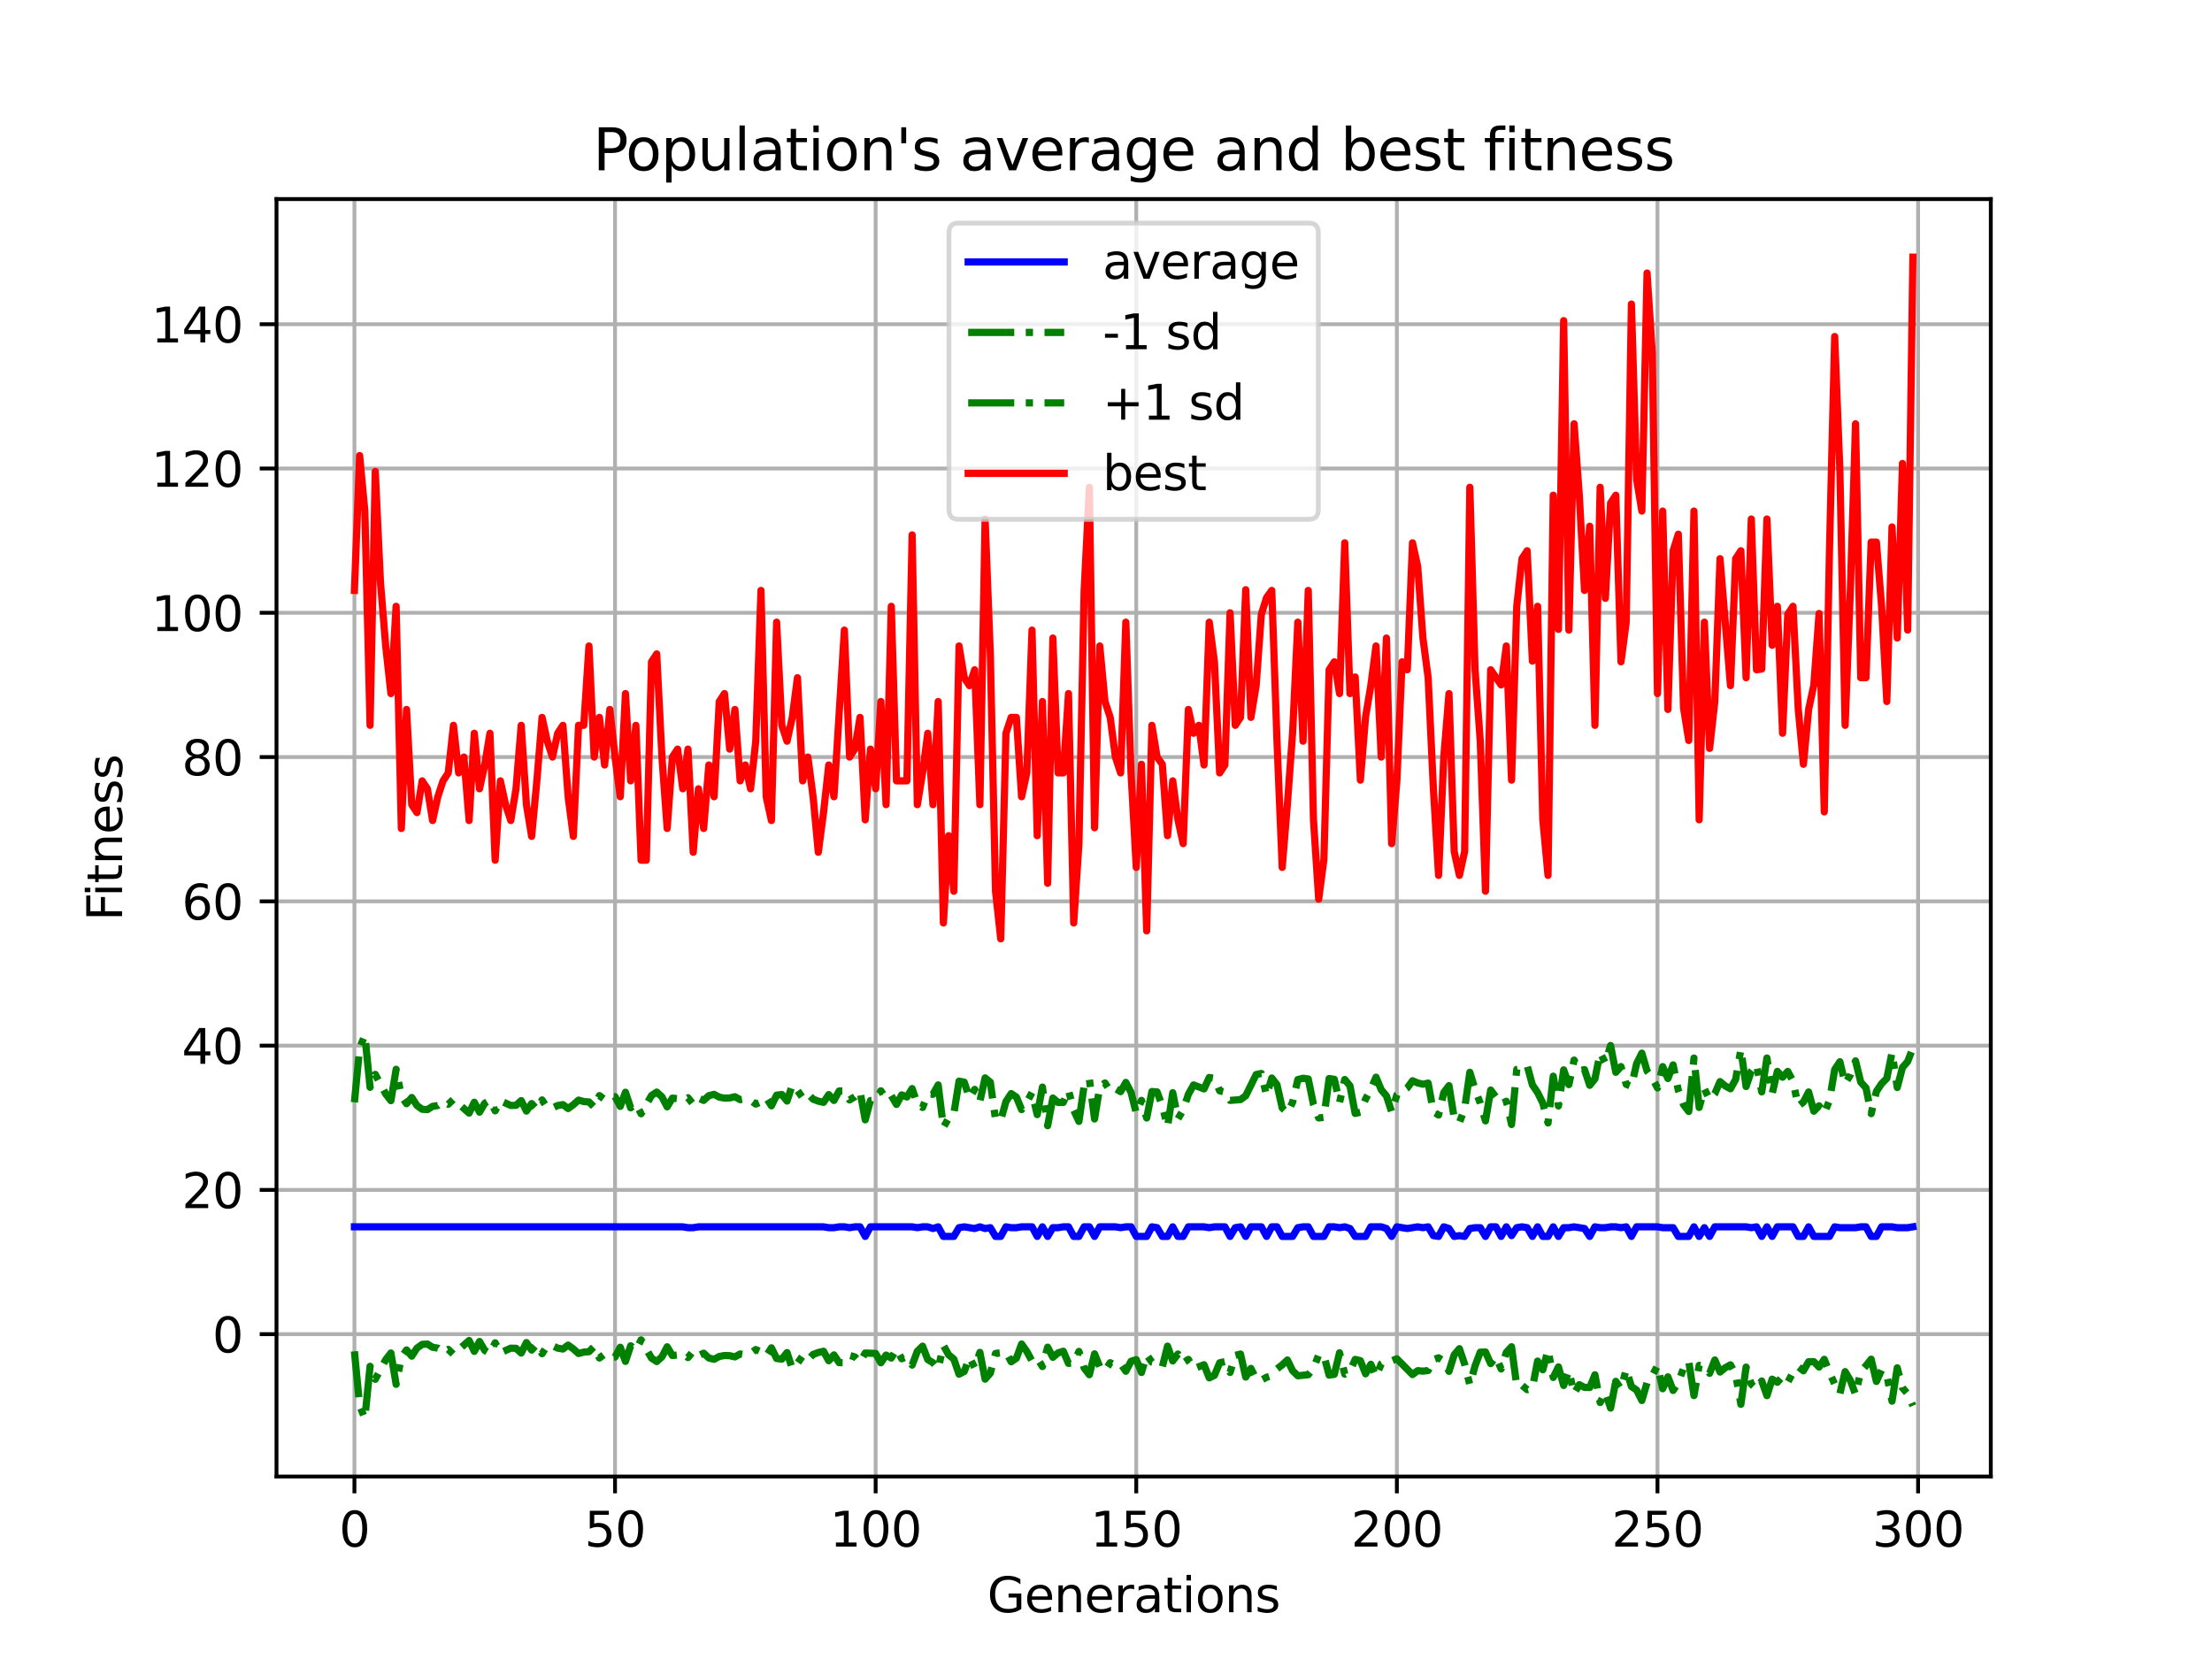 <?xml version="1.0" encoding="utf-8" standalone="no"?>
<!DOCTYPE svg PUBLIC "-//W3C//DTD SVG 1.1//EN"
  "http://www.w3.org/Graphics/SVG/1.1/DTD/svg11.dtd">
<svg xmlns:xlink="http://www.w3.org/1999/xlink" width="460.8pt" height="345.6pt" viewBox="0 0 460.8 345.6" xmlns="http://www.w3.org/2000/svg" version="1.1">
 <defs>
  <style type="text/css">*{stroke-linejoin: round; stroke-linecap: butt}</style>
 </defs>
 <g id="figure_1">
  <g id="patch_1">
   <path d="M 0 345.6 
L 460.8 345.6 
L 460.8 0 
L 0 0 
z
" style="fill: #ffffff"/>
  </g>
  <g id="axes_1">
   <g id="patch_2">
    <path d="M 57.6 307.584 
L 414.72 307.584 
L 414.72 41.472 
L 57.6 41.472 
z
" style="fill: #ffffff"/>
   </g>
   <g id="matplotlib.axis_1">
    <g id="xtick_1">
     <g id="line2d_1">
      <path d="M 73.833 307.584 
L 73.833 41.472 
" clip-path="url(#pd27cf416de)" style="fill: none; stroke: #b0b0b0; stroke-width: 0.8; stroke-linecap: square"/>
     </g>
     <g id="line2d_2">
      <defs>
       <path id="m44dbc7bfb0" d="M 0 0 
L 0 3.5 
" style="stroke: #000000; stroke-width: 0.8"/>
      </defs>
      <g>
       <use xlink:href="#m44dbc7bfb0" x="73.833" y="307.584" style="stroke: #000000; stroke-width: 0.8"/>
      </g>
     </g>
     <g id="text_1">
      <!-- 0 -->
      <g transform="translate(70.651 322.182)scale(0.1 -0.1)">
       <defs>
        <path id="DejaVuSans-30" d="M 2034 4250 
Q 1547 4250 1301 3770 
Q 1056 3291 1056 2328 
Q 1056 1369 1301 889 
Q 1547 409 2034 409 
Q 2525 409 2770 889 
Q 3016 1369 3016 2328 
Q 3016 3291 2770 3770 
Q 2525 4250 2034 4250 
z
M 2034 4750 
Q 2819 4750 3233 4129 
Q 3647 3509 3647 2328 
Q 3647 1150 3233 529 
Q 2819 -91 2034 -91 
Q 1250 -91 836 529 
Q 422 1150 422 2328 
Q 422 3509 836 4129 
Q 1250 4750 2034 4750 
z
" transform="scale(0.016)"/>
       </defs>
       <use xlink:href="#DejaVuSans-30"/>
      </g>
     </g>
    </g>
    <g id="xtick_2">
     <g id="line2d_3">
      <path d="M 128.123 307.584 
L 128.123 41.472 
" clip-path="url(#pd27cf416de)" style="fill: none; stroke: #b0b0b0; stroke-width: 0.8; stroke-linecap: square"/>
     </g>
     <g id="line2d_4">
      <g>
       <use xlink:href="#m44dbc7bfb0" x="128.123" y="307.584" style="stroke: #000000; stroke-width: 0.8"/>
      </g>
     </g>
     <g id="text_2">
      <!-- 50 -->
      <g transform="translate(121.76 322.182)scale(0.1 -0.1)">
       <defs>
        <path id="DejaVuSans-35" d="M 691 4666 
L 3169 4666 
L 3169 4134 
L 1269 4134 
L 1269 2991 
Q 1406 3038 1543 3061 
Q 1681 3084 1819 3084 
Q 2600 3084 3056 2656 
Q 3513 2228 3513 1497 
Q 3513 744 3044 326 
Q 2575 -91 1722 -91 
Q 1428 -91 1123 -41 
Q 819 9 494 109 
L 494 744 
Q 775 591 1075 516 
Q 1375 441 1709 441 
Q 2250 441 2565 725 
Q 2881 1009 2881 1497 
Q 2881 1984 2565 2268 
Q 2250 2553 1709 2553 
Q 1456 2553 1204 2497 
Q 953 2441 691 2322 
L 691 4666 
z
" transform="scale(0.016)"/>
       </defs>
       <use xlink:href="#DejaVuSans-35"/>
       <use xlink:href="#DejaVuSans-30" x="63.623"/>
      </g>
     </g>
    </g>
    <g id="xtick_3">
     <g id="line2d_5">
      <path d="M 182.413 307.584 
L 182.413 41.472 
" clip-path="url(#pd27cf416de)" style="fill: none; stroke: #b0b0b0; stroke-width: 0.8; stroke-linecap: square"/>
     </g>
     <g id="line2d_6">
      <g>
       <use xlink:href="#m44dbc7bfb0" x="182.413" y="307.584" style="stroke: #000000; stroke-width: 0.8"/>
      </g>
     </g>
     <g id="text_3">
      <!-- 100 -->
      <g transform="translate(172.869 322.182)scale(0.1 -0.1)">
       <defs>
        <path id="DejaVuSans-31" d="M 794 531 
L 1825 531 
L 1825 4091 
L 703 3866 
L 703 4441 
L 1819 4666 
L 2450 4666 
L 2450 531 
L 3481 531 
L 3481 0 
L 794 0 
L 794 531 
z
" transform="scale(0.016)"/>
       </defs>
       <use xlink:href="#DejaVuSans-31"/>
       <use xlink:href="#DejaVuSans-30" x="63.623"/>
       <use xlink:href="#DejaVuSans-30" x="127.246"/>
      </g>
     </g>
    </g>
    <g id="xtick_4">
     <g id="line2d_7">
      <path d="M 236.703 307.584 
L 236.703 41.472 
" clip-path="url(#pd27cf416de)" style="fill: none; stroke: #b0b0b0; stroke-width: 0.8; stroke-linecap: square"/>
     </g>
     <g id="line2d_8">
      <g>
       <use xlink:href="#m44dbc7bfb0" x="236.703" y="307.584" style="stroke: #000000; stroke-width: 0.8"/>
      </g>
     </g>
     <g id="text_4">
      <!-- 150 -->
      <g transform="translate(227.159 322.182)scale(0.1 -0.1)">
       <use xlink:href="#DejaVuSans-31"/>
       <use xlink:href="#DejaVuSans-35" x="63.623"/>
       <use xlink:href="#DejaVuSans-30" x="127.246"/>
      </g>
     </g>
    </g>
    <g id="xtick_5">
     <g id="line2d_9">
      <path d="M 290.993 307.584 
L 290.993 41.472 
" clip-path="url(#pd27cf416de)" style="fill: none; stroke: #b0b0b0; stroke-width: 0.8; stroke-linecap: square"/>
     </g>
     <g id="line2d_10">
      <g>
       <use xlink:href="#m44dbc7bfb0" x="290.993" y="307.584" style="stroke: #000000; stroke-width: 0.8"/>
      </g>
     </g>
     <g id="text_5">
      <!-- 200 -->
      <g transform="translate(281.449 322.182)scale(0.1 -0.1)">
       <defs>
        <path id="DejaVuSans-32" d="M 1228 531 
L 3431 531 
L 3431 0 
L 469 0 
L 469 531 
Q 828 903 1448 1529 
Q 2069 2156 2228 2338 
Q 2531 2678 2651 2914 
Q 2772 3150 2772 3378 
Q 2772 3750 2511 3984 
Q 2250 4219 1831 4219 
Q 1534 4219 1204 4116 
Q 875 4013 500 3803 
L 500 4441 
Q 881 4594 1212 4672 
Q 1544 4750 1819 4750 
Q 2544 4750 2975 4387 
Q 3406 4025 3406 3419 
Q 3406 3131 3298 2873 
Q 3191 2616 2906 2266 
Q 2828 2175 2409 1742 
Q 1991 1309 1228 531 
z
" transform="scale(0.016)"/>
       </defs>
       <use xlink:href="#DejaVuSans-32"/>
       <use xlink:href="#DejaVuSans-30" x="63.623"/>
       <use xlink:href="#DejaVuSans-30" x="127.246"/>
      </g>
     </g>
    </g>
    <g id="xtick_6">
     <g id="line2d_11">
      <path d="M 345.283 307.584 
L 345.283 41.472 
" clip-path="url(#pd27cf416de)" style="fill: none; stroke: #b0b0b0; stroke-width: 0.8; stroke-linecap: square"/>
     </g>
     <g id="line2d_12">
      <g>
       <use xlink:href="#m44dbc7bfb0" x="345.283" y="307.584" style="stroke: #000000; stroke-width: 0.8"/>
      </g>
     </g>
     <g id="text_6">
      <!-- 250 -->
      <g transform="translate(335.739 322.182)scale(0.1 -0.1)">
       <use xlink:href="#DejaVuSans-32"/>
       <use xlink:href="#DejaVuSans-35" x="63.623"/>
       <use xlink:href="#DejaVuSans-30" x="127.246"/>
      </g>
     </g>
    </g>
    <g id="xtick_7">
     <g id="line2d_13">
      <path d="M 399.573 307.584 
L 399.573 41.472 
" clip-path="url(#pd27cf416de)" style="fill: none; stroke: #b0b0b0; stroke-width: 0.8; stroke-linecap: square"/>
     </g>
     <g id="line2d_14">
      <g>
       <use xlink:href="#m44dbc7bfb0" x="399.573" y="307.584" style="stroke: #000000; stroke-width: 0.8"/>
      </g>
     </g>
     <g id="text_7">
      <!-- 300 -->
      <g transform="translate(390.029 322.182)scale(0.1 -0.1)">
       <defs>
        <path id="DejaVuSans-33" d="M 2597 2516 
Q 3050 2419 3304 2112 
Q 3559 1806 3559 1356 
Q 3559 666 3084 287 
Q 2609 -91 1734 -91 
Q 1441 -91 1130 -33 
Q 819 25 488 141 
L 488 750 
Q 750 597 1062 519 
Q 1375 441 1716 441 
Q 2309 441 2620 675 
Q 2931 909 2931 1356 
Q 2931 1769 2642 2001 
Q 2353 2234 1838 2234 
L 1294 2234 
L 1294 2753 
L 1863 2753 
Q 2328 2753 2575 2939 
Q 2822 3125 2822 3475 
Q 2822 3834 2567 4026 
Q 2313 4219 1838 4219 
Q 1578 4219 1281 4162 
Q 984 4106 628 3988 
L 628 4550 
Q 988 4650 1302 4700 
Q 1616 4750 1894 4750 
Q 2613 4750 3031 4423 
Q 3450 4097 3450 3541 
Q 3450 3153 3228 2886 
Q 3006 2619 2597 2516 
z
" transform="scale(0.016)"/>
       </defs>
       <use xlink:href="#DejaVuSans-33"/>
       <use xlink:href="#DejaVuSans-30" x="63.623"/>
       <use xlink:href="#DejaVuSans-30" x="127.246"/>
      </g>
     </g>
    </g>
    <g id="text_8">
     <!-- Generations -->
     <g transform="translate(205.662 335.861)scale(0.1 -0.1)">
      <defs>
       <path id="DejaVuSans-47" d="M 3809 666 
L 3809 1919 
L 2778 1919 
L 2778 2438 
L 4434 2438 
L 4434 434 
Q 4069 175 3628 42 
Q 3188 -91 2688 -91 
Q 1594 -91 976 548 
Q 359 1188 359 2328 
Q 359 3472 976 4111 
Q 1594 4750 2688 4750 
Q 3144 4750 3555 4637 
Q 3966 4525 4313 4306 
L 4313 3634 
Q 3963 3931 3569 4081 
Q 3175 4231 2741 4231 
Q 1884 4231 1454 3753 
Q 1025 3275 1025 2328 
Q 1025 1384 1454 906 
Q 1884 428 2741 428 
Q 3075 428 3337 486 
Q 3600 544 3809 666 
z
" transform="scale(0.016)"/>
       <path id="DejaVuSans-65" d="M 3597 1894 
L 3597 1613 
L 953 1613 
Q 991 1019 1311 708 
Q 1631 397 2203 397 
Q 2534 397 2845 478 
Q 3156 559 3463 722 
L 3463 178 
Q 3153 47 2828 -22 
Q 2503 -91 2169 -91 
Q 1331 -91 842 396 
Q 353 884 353 1716 
Q 353 2575 817 3079 
Q 1281 3584 2069 3584 
Q 2775 3584 3186 3129 
Q 3597 2675 3597 1894 
z
M 3022 2063 
Q 3016 2534 2758 2815 
Q 2500 3097 2075 3097 
Q 1594 3097 1305 2825 
Q 1016 2553 972 2059 
L 3022 2063 
z
" transform="scale(0.016)"/>
       <path id="DejaVuSans-6e" d="M 3513 2113 
L 3513 0 
L 2938 0 
L 2938 2094 
Q 2938 2591 2744 2837 
Q 2550 3084 2163 3084 
Q 1697 3084 1428 2787 
Q 1159 2491 1159 1978 
L 1159 0 
L 581 0 
L 581 3500 
L 1159 3500 
L 1159 2956 
Q 1366 3272 1645 3428 
Q 1925 3584 2291 3584 
Q 2894 3584 3203 3211 
Q 3513 2838 3513 2113 
z
" transform="scale(0.016)"/>
       <path id="DejaVuSans-72" d="M 2631 2963 
Q 2534 3019 2420 3045 
Q 2306 3072 2169 3072 
Q 1681 3072 1420 2755 
Q 1159 2438 1159 1844 
L 1159 0 
L 581 0 
L 581 3500 
L 1159 3500 
L 1159 2956 
Q 1341 3275 1631 3429 
Q 1922 3584 2338 3584 
Q 2397 3584 2469 3576 
Q 2541 3569 2628 3553 
L 2631 2963 
z
" transform="scale(0.016)"/>
       <path id="DejaVuSans-61" d="M 2194 1759 
Q 1497 1759 1228 1600 
Q 959 1441 959 1056 
Q 959 750 1161 570 
Q 1363 391 1709 391 
Q 2188 391 2477 730 
Q 2766 1069 2766 1631 
L 2766 1759 
L 2194 1759 
z
M 3341 1997 
L 3341 0 
L 2766 0 
L 2766 531 
Q 2569 213 2275 61 
Q 1981 -91 1556 -91 
Q 1019 -91 701 211 
Q 384 513 384 1019 
Q 384 1609 779 1909 
Q 1175 2209 1959 2209 
L 2766 2209 
L 2766 2266 
Q 2766 2663 2505 2880 
Q 2244 3097 1772 3097 
Q 1472 3097 1187 3025 
Q 903 2953 641 2809 
L 641 3341 
Q 956 3463 1253 3523 
Q 1550 3584 1831 3584 
Q 2591 3584 2966 3190 
Q 3341 2797 3341 1997 
z
" transform="scale(0.016)"/>
       <path id="DejaVuSans-74" d="M 1172 4494 
L 1172 3500 
L 2356 3500 
L 2356 3053 
L 1172 3053 
L 1172 1153 
Q 1172 725 1289 603 
Q 1406 481 1766 481 
L 2356 481 
L 2356 0 
L 1766 0 
Q 1100 0 847 248 
Q 594 497 594 1153 
L 594 3053 
L 172 3053 
L 172 3500 
L 594 3500 
L 594 4494 
L 1172 4494 
z
" transform="scale(0.016)"/>
       <path id="DejaVuSans-69" d="M 603 3500 
L 1178 3500 
L 1178 0 
L 603 0 
L 603 3500 
z
M 603 4863 
L 1178 4863 
L 1178 4134 
L 603 4134 
L 603 4863 
z
" transform="scale(0.016)"/>
       <path id="DejaVuSans-6f" d="M 1959 3097 
Q 1497 3097 1228 2736 
Q 959 2375 959 1747 
Q 959 1119 1226 758 
Q 1494 397 1959 397 
Q 2419 397 2687 759 
Q 2956 1122 2956 1747 
Q 2956 2369 2687 2733 
Q 2419 3097 1959 3097 
z
M 1959 3584 
Q 2709 3584 3137 3096 
Q 3566 2609 3566 1747 
Q 3566 888 3137 398 
Q 2709 -91 1959 -91 
Q 1206 -91 779 398 
Q 353 888 353 1747 
Q 353 2609 779 3096 
Q 1206 3584 1959 3584 
z
" transform="scale(0.016)"/>
       <path id="DejaVuSans-73" d="M 2834 3397 
L 2834 2853 
Q 2591 2978 2328 3040 
Q 2066 3103 1784 3103 
Q 1356 3103 1142 2972 
Q 928 2841 928 2578 
Q 928 2378 1081 2264 
Q 1234 2150 1697 2047 
L 1894 2003 
Q 2506 1872 2764 1633 
Q 3022 1394 3022 966 
Q 3022 478 2636 193 
Q 2250 -91 1575 -91 
Q 1294 -91 989 -36 
Q 684 19 347 128 
L 347 722 
Q 666 556 975 473 
Q 1284 391 1588 391 
Q 1994 391 2212 530 
Q 2431 669 2431 922 
Q 2431 1156 2273 1281 
Q 2116 1406 1581 1522 
L 1381 1569 
Q 847 1681 609 1914 
Q 372 2147 372 2553 
Q 372 3047 722 3315 
Q 1072 3584 1716 3584 
Q 2034 3584 2315 3537 
Q 2597 3491 2834 3397 
z
" transform="scale(0.016)"/>
      </defs>
      <use xlink:href="#DejaVuSans-47"/>
      <use xlink:href="#DejaVuSans-65" x="77.49"/>
      <use xlink:href="#DejaVuSans-6e" x="139.014"/>
      <use xlink:href="#DejaVuSans-65" x="202.393"/>
      <use xlink:href="#DejaVuSans-72" x="263.916"/>
      <use xlink:href="#DejaVuSans-61" x="305.029"/>
      <use xlink:href="#DejaVuSans-74" x="366.309"/>
      <use xlink:href="#DejaVuSans-69" x="405.518"/>
      <use xlink:href="#DejaVuSans-6f" x="433.301"/>
      <use xlink:href="#DejaVuSans-6e" x="494.482"/>
      <use xlink:href="#DejaVuSans-73" x="557.861"/>
     </g>
    </g>
   </g>
   <g id="matplotlib.axis_2">
    <g id="ytick_1">
     <g id="line2d_15">
      <path d="M 57.6 277.93 
L 414.72 277.93 
" clip-path="url(#pd27cf416de)" style="fill: none; stroke: #b0b0b0; stroke-width: 0.8; stroke-linecap: square"/>
     </g>
     <g id="line2d_16">
      <defs>
       <path id="mb703c62e32" d="M 0 0 
L -3.5 0 
" style="stroke: #000000; stroke-width: 0.8"/>
      </defs>
      <g>
       <use xlink:href="#mb703c62e32" x="57.6" y="277.93" style="stroke: #000000; stroke-width: 0.8"/>
      </g>
     </g>
     <g id="text_9">
      <!-- 0 -->
      <g transform="translate(44.237 281.73)scale(0.1 -0.1)">
       <use xlink:href="#DejaVuSans-30"/>
      </g>
     </g>
    </g>
    <g id="ytick_2">
     <g id="line2d_17">
      <path d="M 57.6 247.875 
L 414.72 247.875 
" clip-path="url(#pd27cf416de)" style="fill: none; stroke: #b0b0b0; stroke-width: 0.8; stroke-linecap: square"/>
     </g>
     <g id="line2d_18">
      <g>
       <use xlink:href="#mb703c62e32" x="57.6" y="247.875" style="stroke: #000000; stroke-width: 0.8"/>
      </g>
     </g>
     <g id="text_10">
      <!-- 20 -->
      <g transform="translate(37.875 251.674)scale(0.1 -0.1)">
       <use xlink:href="#DejaVuSans-32"/>
       <use xlink:href="#DejaVuSans-30" x="63.623"/>
      </g>
     </g>
    </g>
    <g id="ytick_3">
     <g id="line2d_19">
      <path d="M 57.6 217.82 
L 414.72 217.82 
" clip-path="url(#pd27cf416de)" style="fill: none; stroke: #b0b0b0; stroke-width: 0.8; stroke-linecap: square"/>
     </g>
     <g id="line2d_20">
      <g>
       <use xlink:href="#mb703c62e32" x="57.6" y="217.82" style="stroke: #000000; stroke-width: 0.8"/>
      </g>
     </g>
     <g id="text_11">
      <!-- 40 -->
      <g transform="translate(37.875 221.619)scale(0.1 -0.1)">
       <defs>
        <path id="DejaVuSans-34" d="M 2419 4116 
L 825 1625 
L 2419 1625 
L 2419 4116 
z
M 2253 4666 
L 3047 4666 
L 3047 1625 
L 3713 1625 
L 3713 1100 
L 3047 1100 
L 3047 0 
L 2419 0 
L 2419 1100 
L 313 1100 
L 313 1709 
L 2253 4666 
z
" transform="scale(0.016)"/>
       </defs>
       <use xlink:href="#DejaVuSans-34"/>
       <use xlink:href="#DejaVuSans-30" x="63.623"/>
      </g>
     </g>
    </g>
    <g id="ytick_4">
     <g id="line2d_21">
      <path d="M 57.6 187.765 
L 414.72 187.765 
" clip-path="url(#pd27cf416de)" style="fill: none; stroke: #b0b0b0; stroke-width: 0.8; stroke-linecap: square"/>
     </g>
     <g id="line2d_22">
      <g>
       <use xlink:href="#mb703c62e32" x="57.6" y="187.765" style="stroke: #000000; stroke-width: 0.8"/>
      </g>
     </g>
     <g id="text_12">
      <!-- 60 -->
      <g transform="translate(37.875 191.564)scale(0.1 -0.1)">
       <defs>
        <path id="DejaVuSans-36" d="M 2113 2584 
Q 1688 2584 1439 2293 
Q 1191 2003 1191 1497 
Q 1191 994 1439 701 
Q 1688 409 2113 409 
Q 2538 409 2786 701 
Q 3034 994 3034 1497 
Q 3034 2003 2786 2293 
Q 2538 2584 2113 2584 
z
M 3366 4563 
L 3366 3988 
Q 3128 4100 2886 4159 
Q 2644 4219 2406 4219 
Q 1781 4219 1451 3797 
Q 1122 3375 1075 2522 
Q 1259 2794 1537 2939 
Q 1816 3084 2150 3084 
Q 2853 3084 3261 2657 
Q 3669 2231 3669 1497 
Q 3669 778 3244 343 
Q 2819 -91 2113 -91 
Q 1303 -91 875 529 
Q 447 1150 447 2328 
Q 447 3434 972 4092 
Q 1497 4750 2381 4750 
Q 2619 4750 2861 4703 
Q 3103 4656 3366 4563 
z
" transform="scale(0.016)"/>
       </defs>
       <use xlink:href="#DejaVuSans-36"/>
       <use xlink:href="#DejaVuSans-30" x="63.623"/>
      </g>
     </g>
    </g>
    <g id="ytick_5">
     <g id="line2d_23">
      <path d="M 57.6 157.709 
L 414.72 157.709 
" clip-path="url(#pd27cf416de)" style="fill: none; stroke: #b0b0b0; stroke-width: 0.8; stroke-linecap: square"/>
     </g>
     <g id="line2d_24">
      <g>
       <use xlink:href="#mb703c62e32" x="57.6" y="157.709" style="stroke: #000000; stroke-width: 0.8"/>
      </g>
     </g>
     <g id="text_13">
      <!-- 80 -->
      <g transform="translate(37.875 161.509)scale(0.1 -0.1)">
       <defs>
        <path id="DejaVuSans-38" d="M 2034 2216 
Q 1584 2216 1326 1975 
Q 1069 1734 1069 1313 
Q 1069 891 1326 650 
Q 1584 409 2034 409 
Q 2484 409 2743 651 
Q 3003 894 3003 1313 
Q 3003 1734 2745 1975 
Q 2488 2216 2034 2216 
z
M 1403 2484 
Q 997 2584 770 2862 
Q 544 3141 544 3541 
Q 544 4100 942 4425 
Q 1341 4750 2034 4750 
Q 2731 4750 3128 4425 
Q 3525 4100 3525 3541 
Q 3525 3141 3298 2862 
Q 3072 2584 2669 2484 
Q 3125 2378 3379 2068 
Q 3634 1759 3634 1313 
Q 3634 634 3220 271 
Q 2806 -91 2034 -91 
Q 1263 -91 848 271 
Q 434 634 434 1313 
Q 434 1759 690 2068 
Q 947 2378 1403 2484 
z
M 1172 3481 
Q 1172 3119 1398 2916 
Q 1625 2713 2034 2713 
Q 2441 2713 2670 2916 
Q 2900 3119 2900 3481 
Q 2900 3844 2670 4047 
Q 2441 4250 2034 4250 
Q 1625 4250 1398 4047 
Q 1172 3844 1172 3481 
z
" transform="scale(0.016)"/>
       </defs>
       <use xlink:href="#DejaVuSans-38"/>
       <use xlink:href="#DejaVuSans-30" x="63.623"/>
      </g>
     </g>
    </g>
    <g id="ytick_6">
     <g id="line2d_25">
      <path d="M 57.6 127.654 
L 414.72 127.654 
" clip-path="url(#pd27cf416de)" style="fill: none; stroke: #b0b0b0; stroke-width: 0.8; stroke-linecap: square"/>
     </g>
     <g id="line2d_26">
      <g>
       <use xlink:href="#mb703c62e32" x="57.6" y="127.654" style="stroke: #000000; stroke-width: 0.8"/>
      </g>
     </g>
     <g id="text_14">
      <!-- 100 -->
      <g transform="translate(31.512 131.453)scale(0.1 -0.1)">
       <use xlink:href="#DejaVuSans-31"/>
       <use xlink:href="#DejaVuSans-30" x="63.623"/>
       <use xlink:href="#DejaVuSans-30" x="127.246"/>
      </g>
     </g>
    </g>
    <g id="ytick_7">
     <g id="line2d_27">
      <path d="M 57.6 97.599 
L 414.72 97.599 
" clip-path="url(#pd27cf416de)" style="fill: none; stroke: #b0b0b0; stroke-width: 0.8; stroke-linecap: square"/>
     </g>
     <g id="line2d_28">
      <g>
       <use xlink:href="#mb703c62e32" x="57.6" y="97.599" style="stroke: #000000; stroke-width: 0.8"/>
      </g>
     </g>
     <g id="text_15">
      <!-- 120 -->
      <g transform="translate(31.512 101.398)scale(0.1 -0.1)">
       <use xlink:href="#DejaVuSans-31"/>
       <use xlink:href="#DejaVuSans-32" x="63.623"/>
       <use xlink:href="#DejaVuSans-30" x="127.246"/>
      </g>
     </g>
    </g>
    <g id="ytick_8">
     <g id="line2d_29">
      <path d="M 57.6 67.544 
L 414.72 67.544 
" clip-path="url(#pd27cf416de)" style="fill: none; stroke: #b0b0b0; stroke-width: 0.8; stroke-linecap: square"/>
     </g>
     <g id="line2d_30">
      <g>
       <use xlink:href="#mb703c62e32" x="57.6" y="67.544" style="stroke: #000000; stroke-width: 0.8"/>
      </g>
     </g>
     <g id="text_16">
      <!-- 140 -->
      <g transform="translate(31.512 71.343)scale(0.1 -0.1)">
       <use xlink:href="#DejaVuSans-31"/>
       <use xlink:href="#DejaVuSans-34" x="63.623"/>
       <use xlink:href="#DejaVuSans-30" x="127.246"/>
      </g>
     </g>
    </g>
    <g id="text_17">
     <!-- Fitness -->
     <g transform="translate(25.433 191.845)rotate(-90)scale(0.1 -0.1)">
      <defs>
       <path id="DejaVuSans-46" d="M 628 4666 
L 3309 4666 
L 3309 4134 
L 1259 4134 
L 1259 2759 
L 3109 2759 
L 3109 2228 
L 1259 2228 
L 1259 0 
L 628 0 
L 628 4666 
z
" transform="scale(0.016)"/>
      </defs>
      <use xlink:href="#DejaVuSans-46"/>
      <use xlink:href="#DejaVuSans-69" x="50.27"/>
      <use xlink:href="#DejaVuSans-74" x="78.053"/>
      <use xlink:href="#DejaVuSans-6e" x="117.262"/>
      <use xlink:href="#DejaVuSans-65" x="180.641"/>
      <use xlink:href="#DejaVuSans-73" x="242.164"/>
      <use xlink:href="#DejaVuSans-73" x="294.264"/>
     </g>
    </g>
   </g>
   <g id="line2d_31">
    <path d="M 73.833 255.569 
L 142.238 255.569 
L 143.324 255.747 
L 144.41 255.747 
L 145.496 255.569 
L 171.555 255.569 
L 172.641 255.747 
L 173.726 255.747 
L 174.812 255.569 
L 175.898 255.569 
L 176.984 255.747 
L 178.07 255.569 
L 179.155 255.569 
L 180.241 257.57 
L 181.327 255.569 
L 190.013 255.569 
L 191.099 255.747 
L 192.185 255.569 
L 193.271 255.569 
L 194.357 255.921 
L 195.442 255.569 
L 196.528 257.57 
L 198.7 257.57 
L 199.786 255.747 
L 200.871 255.569 
L 203.043 255.921 
L 204.129 255.569 
L 205.215 255.921 
L 206.3 255.747 
L 207.386 257.57 
L 208.472 257.57 
L 209.558 255.569 
L 210.644 255.747 
L 211.729 255.747 
L 212.815 255.569 
L 214.987 255.569 
L 216.073 257.57 
L 217.158 255.569 
L 218.244 257.57 
L 219.33 255.747 
L 220.416 255.747 
L 221.502 255.569 
L 222.587 255.569 
L 223.673 257.57 
L 224.759 257.57 
L 225.845 255.569 
L 226.931 255.569 
L 228.016 257.57 
L 229.102 255.569 
L 232.36 255.569 
L 233.445 255.747 
L 234.531 255.569 
L 235.617 255.569 
L 236.703 257.57 
L 238.875 257.57 
L 239.96 255.569 
L 241.046 255.747 
L 242.132 257.57 
L 243.218 257.57 
L 244.304 255.569 
L 245.389 257.57 
L 246.475 257.57 
L 247.561 255.569 
L 250.818 255.569 
L 251.904 255.747 
L 252.99 255.569 
L 255.162 255.569 
L 256.247 257.57 
L 257.333 255.747 
L 258.419 255.569 
L 259.505 257.57 
L 260.591 255.569 
L 262.762 255.569 
L 263.848 257.57 
L 264.934 255.569 
L 266.02 255.569 
L 267.105 257.57 
L 269.277 257.57 
L 270.363 255.747 
L 271.449 255.569 
L 272.534 255.569 
L 273.62 257.57 
L 275.792 257.57 
L 276.878 255.569 
L 277.963 255.569 
L 279.049 255.747 
L 280.135 255.569 
L 281.221 255.921 
L 282.307 257.57 
L 284.478 257.57 
L 285.564 255.569 
L 287.736 255.569 
L 288.821 255.921 
L 289.907 257.57 
L 290.993 255.569 
L 293.165 255.921 
L 295.336 255.569 
L 296.422 255.747 
L 297.508 255.569 
L 298.594 257.405 
L 299.679 257.57 
L 300.765 255.569 
L 301.851 255.921 
L 302.937 257.57 
L 304.023 257.405 
L 305.108 257.57 
L 306.194 255.921 
L 307.28 255.747 
L 308.366 255.747 
L 309.452 257.57 
L 310.537 255.569 
L 311.623 255.569 
L 312.709 257.57 
L 313.795 255.569 
L 314.881 257.405 
L 315.966 255.747 
L 317.052 255.569 
L 318.138 255.747 
L 319.224 257.57 
L 320.31 255.569 
L 321.395 257.57 
L 322.481 257.57 
L 323.567 255.569 
L 324.653 257.57 
L 325.739 255.747 
L 326.824 255.747 
L 327.91 255.569 
L 330.082 255.921 
L 331.168 257.57 
L 332.253 255.569 
L 333.339 255.747 
L 334.425 255.747 
L 335.511 255.569 
L 336.597 255.569 
L 337.682 255.747 
L 338.768 255.569 
L 339.854 257.57 
L 340.94 255.569 
L 345.283 255.569 
L 346.369 255.747 
L 348.54 255.747 
L 349.626 257.57 
L 351.798 257.57 
L 352.884 255.569 
L 353.969 257.57 
L 355.055 255.747 
L 356.141 257.57 
L 357.227 255.569 
L 363.742 255.569 
L 364.827 255.747 
L 365.913 255.569 
L 366.999 257.57 
L 368.085 255.569 
L 369.171 257.57 
L 370.256 255.569 
L 373.514 255.569 
L 374.6 257.57 
L 375.685 257.57 
L 376.771 255.569 
L 377.857 257.57 
L 381.114 257.57 
L 382.2 255.569 
L 383.286 255.747 
L 386.543 255.747 
L 387.629 255.569 
L 388.715 255.569 
L 389.801 257.57 
L 390.887 257.57 
L 391.972 255.569 
L 394.144 255.569 
L 395.23 255.747 
L 397.401 255.747 
L 398.487 255.569 
L 398.487 255.569 
" clip-path="url(#pd27cf416de)" style="fill: none; stroke: #0000ff; stroke-width: 1.5; stroke-linecap: square"/>
   </g>
   <g id="line2d_32">
    <path d="M 73.833 281.506 
L 74.919 292.848 
L 76.004 295.488 
L 77.09 284.629 
L 78.176 287.329 
L 80.348 283.25 
L 81.433 281.85 
L 82.519 288.382 
L 83.605 282.768 
L 84.691 281.216 
L 85.777 282.513 
L 86.862 280.831 
L 87.948 280.058 
L 89.034 279.984 
L 90.12 280.667 
L 91.206 280.838 
L 92.291 281.673 
L 93.377 281.101 
L 94.463 282.133 
L 97.72 279.255 
L 98.806 281.521 
L 99.892 279.454 
L 100.978 281.312 
L 102.064 281.965 
L 103.149 279.73 
L 104.235 281.825 
L 106.407 280.847 
L 107.493 280.875 
L 108.578 281.867 
L 109.664 279.679 
L 110.75 281.244 
L 111.836 280.034 
L 112.922 282.003 
L 114.007 280.318 
L 115.093 280.334 
L 116.179 280.842 
L 117.265 281.026 
L 118.351 280.208 
L 119.436 281.002 
L 120.522 281.968 
L 121.608 281.668 
L 122.694 281.585 
L 123.78 280.505 
L 124.865 282.903 
L 125.951 282.086 
L 127.037 282.772 
L 128.123 282.693 
L 129.209 280.655 
L 130.294 283.606 
L 131.38 280.35 
L 132.466 281.249 
L 133.552 279.118 
L 135.723 282.925 
L 136.809 283.639 
L 137.895 282.644 
L 138.981 280.564 
L 140.067 282.379 
L 141.152 282.262 
L 142.238 281.932 
L 143.324 282.812 
L 144.41 281.458 
L 145.496 282.399 
L 146.581 281.897 
L 147.667 282.898 
L 148.753 283.165 
L 149.839 282.582 
L 150.925 282.376 
L 152.01 282.414 
L 153.096 282.667 
L 154.182 282.057 
L 155.268 282.23 
L 156.354 281.934 
L 157.439 281.137 
L 158.525 281.609 
L 159.611 282.497 
L 160.697 280.771 
L 161.783 282.999 
L 162.868 283.132 
L 163.954 281.765 
L 165.04 285.105 
L 166.126 283.985 
L 167.212 282.44 
L 168.297 283.285 
L 169.383 282.153 
L 170.469 281.749 
L 171.555 281.494 
L 172.641 283.468 
L 173.726 282.246 
L 174.812 283.865 
L 175.898 283.887 
L 176.984 282.353 
L 178.07 282.663 
L 179.155 283.805 
L 180.241 281.857 
L 182.413 281.946 
L 183.499 283.898 
L 184.584 282.284 
L 185.67 282.906 
L 186.756 281.064 
L 187.842 283.052 
L 188.928 282.618 
L 190.013 284.372 
L 191.099 281.485 
L 192.185 280.43 
L 193.271 283.217 
L 194.357 283.88 
L 195.442 285.132 
L 196.528 280.268 
L 197.614 282.227 
L 198.7 283.131 
L 199.786 286.267 
L 200.871 285.702 
L 201.957 282.755 
L 203.043 284.907 
L 204.129 281.726 
L 205.215 287.303 
L 206.3 286.05 
L 207.386 281.95 
L 209.558 281.663 
L 210.644 283.682 
L 211.729 282.952 
L 212.815 279.987 
L 213.901 281.516 
L 214.987 283.546 
L 216.073 282.946 
L 217.158 284.677 
L 218.244 280.637 
L 219.33 282.754 
L 220.416 281.831 
L 221.502 281.487 
L 222.587 284.017 
L 223.673 283.887 
L 224.759 281.529 
L 225.845 284.981 
L 226.931 286.384 
L 228.016 282.035 
L 229.102 284.725 
L 230.188 285.536 
L 231.274 283.876 
L 232.36 284.391 
L 233.445 284.08 
L 234.531 285.655 
L 235.617 283.577 
L 236.703 283.244 
L 237.789 285.913 
L 238.875 282.242 
L 239.96 283.754 
L 241.046 284.026 
L 242.132 284.739 
L 243.218 280.422 
L 244.304 283.508 
L 245.389 282.069 
L 246.475 283.915 
L 247.561 283.191 
L 248.647 285.129 
L 250.818 284.299 
L 251.904 287.038 
L 252.99 286.508 
L 254.076 283.896 
L 255.162 283.643 
L 256.247 285.904 
L 257.333 282.342 
L 258.419 282.071 
L 259.505 286.872 
L 260.591 285.069 
L 261.676 287.289 
L 262.762 287.516 
L 263.848 286.916 
L 264.934 286.57 
L 266.02 285.17 
L 267.105 284.331 
L 268.191 283.313 
L 269.277 285.545 
L 270.363 286.6 
L 272.534 286.378 
L 273.62 285.065 
L 274.706 282.25 
L 275.792 282.372 
L 276.878 286.459 
L 277.963 286.3 
L 279.049 281.813 
L 280.135 286.26 
L 281.221 285.656 
L 282.307 283.188 
L 283.392 283.45 
L 284.478 286.192 
L 285.564 284.213 
L 286.65 286.743 
L 287.736 284.125 
L 288.821 283.549 
L 289.907 283.499 
L 290.993 283.061 
L 294.25 286.353 
L 295.336 285.532 
L 296.422 285.633 
L 297.508 285.507 
L 298.594 283.237 
L 299.679 282.857 
L 300.765 283.537 
L 301.851 285.681 
L 302.937 282.234 
L 304.023 280.952 
L 305.108 284.177 
L 306.194 288.468 
L 307.28 284.54 
L 308.366 281.684 
L 309.452 281.635 
L 310.537 284.067 
L 311.623 282.631 
L 312.709 285.18 
L 313.795 281.723 
L 314.881 280.55 
L 315.966 288.724 
L 317.052 288.569 
L 318.138 289.492 
L 319.224 289.146 
L 320.31 283.538 
L 321.395 285.35 
L 322.481 281.202 
L 323.567 286.949 
L 324.653 284.747 
L 325.739 288.621 
L 326.824 285.551 
L 327.91 290.302 
L 328.996 288.452 
L 330.082 289.021 
L 331.168 289.047 
L 332.253 286.39 
L 333.339 292.169 
L 334.425 290.069 
L 335.511 293.336 
L 336.597 287.761 
L 337.682 289.309 
L 338.768 285.262 
L 339.854 288.836 
L 340.94 289.584 
L 342.026 291.75 
L 343.111 288.032 
L 344.197 286.576 
L 345.283 284.5 
L 346.369 289.299 
L 347.455 286.821 
L 348.54 289.658 
L 349.626 288.006 
L 350.712 285.016 
L 351.798 283.595 
L 352.884 290.73 
L 353.969 284.429 
L 355.055 284.671 
L 356.141 286.088 
L 357.227 283.308 
L 358.313 285.821 
L 359.398 284.922 
L 360.484 284.32 
L 361.57 286.28 
L 362.656 292.549 
L 363.742 284.79 
L 364.827 288.35 
L 365.913 289.352 
L 366.999 287.678 
L 368.085 290.739 
L 369.171 287.308 
L 370.256 287.953 
L 371.342 286.735 
L 372.428 287.947 
L 373.514 285.904 
L 374.6 284.715 
L 375.685 285.559 
L 376.771 283.665 
L 377.857 283.66 
L 378.943 284.785 
L 380.029 283.171 
L 381.114 285.914 
L 382.2 288.331 
L 383.286 290.314 
L 384.372 285.735 
L 385.458 287.56 
L 386.543 290.491 
L 387.629 285.7 
L 388.715 284.515 
L 389.801 283.144 
L 390.887 287.779 
L 391.972 285.394 
L 393.058 286.496 
L 394.144 291.887 
L 395.23 284.942 
L 396.316 289.109 
L 397.401 290.359 
L 398.487 292.839 
L 398.487 292.839 
" clip-path="url(#pd27cf416de)" style="fill: none; stroke-dasharray: 9.6,2.4,1.5,2.4; stroke-dashoffset: 0; stroke: #008000; stroke-width: 1.5"/>
   </g>
   <g id="line2d_33">
    <path d="M 73.833 229.632 
L 74.919 218.291 
L 76.004 215.651 
L 77.09 226.509 
L 78.176 223.81 
L 80.348 227.889 
L 81.433 229.289 
L 82.519 222.757 
L 83.605 228.371 
L 84.691 229.923 
L 85.777 228.625 
L 86.862 230.307 
L 87.948 231.081 
L 89.034 231.154 
L 90.12 230.472 
L 91.206 230.301 
L 92.291 229.465 
L 93.377 230.038 
L 94.463 229.006 
L 97.72 231.884 
L 98.806 229.618 
L 99.892 231.685 
L 100.978 229.826 
L 102.064 229.174 
L 103.149 231.408 
L 104.235 229.313 
L 106.407 230.292 
L 107.493 230.263 
L 108.578 229.272 
L 109.664 231.46 
L 110.75 229.895 
L 111.836 231.105 
L 112.922 229.135 
L 114.007 230.821 
L 115.093 230.804 
L 116.179 230.297 
L 117.265 230.113 
L 118.351 230.93 
L 119.436 230.136 
L 120.522 229.17 
L 121.608 229.471 
L 122.694 229.553 
L 123.78 230.634 
L 124.865 228.236 
L 125.951 229.052 
L 127.037 228.366 
L 128.123 228.446 
L 129.209 230.483 
L 130.294 227.533 
L 131.38 230.788 
L 132.466 229.89 
L 133.552 232.02 
L 135.723 228.213 
L 136.809 227.5 
L 137.895 228.494 
L 138.981 230.575 
L 140.067 228.76 
L 141.152 228.876 
L 142.238 229.207 
L 143.324 228.682 
L 144.41 230.035 
L 145.496 228.739 
L 146.581 229.241 
L 147.667 228.241 
L 148.753 227.973 
L 149.839 228.557 
L 150.925 228.763 
L 152.01 228.724 
L 153.096 228.471 
L 154.182 229.081 
L 155.268 228.909 
L 156.354 229.204 
L 157.439 230.001 
L 158.525 229.53 
L 159.611 228.641 
L 160.697 230.368 
L 161.783 228.14 
L 162.868 228.007 
L 163.954 229.373 
L 165.04 226.034 
L 166.126 227.154 
L 167.212 228.698 
L 168.297 227.853 
L 169.383 228.986 
L 170.469 229.39 
L 171.555 229.645 
L 172.641 228.025 
L 173.726 229.247 
L 174.812 227.273 
L 175.898 227.252 
L 176.984 229.14 
L 178.07 228.476 
L 179.155 227.333 
L 180.241 233.283 
L 181.327 229.26 
L 182.413 229.192 
L 183.499 227.241 
L 184.584 228.854 
L 185.67 228.232 
L 186.756 230.075 
L 187.842 228.086 
L 188.928 228.52 
L 190.013 226.767 
L 191.099 230.008 
L 192.185 230.709 
L 193.271 227.922 
L 194.357 227.963 
L 195.442 226.006 
L 196.528 234.873 
L 197.614 232.914 
L 198.7 232.01 
L 199.786 225.226 
L 200.871 225.437 
L 201.957 228.739 
L 203.043 226.936 
L 204.129 229.413 
L 205.215 224.54 
L 206.3 225.443 
L 207.386 233.191 
L 208.472 233.33 
L 209.558 229.476 
L 210.644 227.811 
L 211.729 228.542 
L 212.815 231.152 
L 213.901 229.623 
L 214.987 227.592 
L 216.073 232.195 
L 217.158 226.461 
L 218.244 234.504 
L 219.33 228.739 
L 220.416 229.662 
L 221.502 229.652 
L 222.587 227.122 
L 223.673 231.253 
L 224.759 233.612 
L 225.845 226.157 
L 226.931 224.754 
L 228.016 233.106 
L 229.102 226.414 
L 230.188 225.602 
L 231.274 227.262 
L 232.36 226.747 
L 233.445 227.413 
L 234.531 225.484 
L 235.617 227.561 
L 236.703 231.896 
L 237.789 229.228 
L 238.875 232.899 
L 239.96 227.384 
L 241.046 227.467 
L 242.132 230.402 
L 243.218 234.719 
L 244.304 227.63 
L 245.389 233.072 
L 246.475 231.226 
L 247.561 227.948 
L 248.647 226.01 
L 250.818 226.839 
L 251.904 224.455 
L 252.99 224.63 
L 254.076 227.242 
L 255.162 227.496 
L 256.247 229.237 
L 258.419 229.067 
L 259.505 228.269 
L 261.676 223.85 
L 262.762 223.622 
L 263.848 228.225 
L 264.934 224.569 
L 266.02 225.968 
L 267.105 230.81 
L 268.191 231.828 
L 269.277 229.596 
L 270.363 224.894 
L 271.449 224.62 
L 272.534 224.761 
L 273.62 230.076 
L 274.706 232.89 
L 275.792 232.769 
L 276.878 224.68 
L 277.963 224.839 
L 279.049 229.68 
L 280.135 224.878 
L 281.221 226.187 
L 282.307 231.952 
L 283.392 231.691 
L 284.478 228.948 
L 285.564 226.925 
L 286.65 224.395 
L 287.736 227.013 
L 288.821 228.294 
L 289.907 231.642 
L 290.993 228.078 
L 293.165 226.627 
L 294.25 225.141 
L 295.336 225.606 
L 296.422 225.86 
L 297.508 225.631 
L 298.594 231.573 
L 299.679 232.284 
L 300.765 227.602 
L 301.851 226.161 
L 302.937 232.907 
L 304.023 233.858 
L 305.108 230.964 
L 306.194 223.375 
L 307.28 226.953 
L 308.366 229.81 
L 309.452 233.506 
L 310.537 227.072 
L 312.709 229.961 
L 313.795 229.416 
L 314.881 234.259 
L 315.966 222.77 
L 317.052 222.569 
L 318.138 222.002 
L 319.224 225.995 
L 320.31 227.6 
L 321.395 229.791 
L 322.481 233.938 
L 323.567 224.19 
L 324.653 230.393 
L 325.739 222.873 
L 326.824 225.943 
L 327.91 220.837 
L 328.996 223.041 
L 330.082 222.822 
L 331.168 226.094 
L 332.253 224.748 
L 333.339 219.324 
L 334.425 221.425 
L 335.511 217.802 
L 336.597 223.377 
L 337.682 222.184 
L 338.768 225.877 
L 339.854 226.304 
L 340.94 221.554 
L 342.026 219.389 
L 343.111 223.107 
L 344.197 224.562 
L 345.283 226.638 
L 346.369 222.195 
L 347.455 224.672 
L 348.54 221.835 
L 349.626 227.134 
L 350.712 230.125 
L 351.798 231.546 
L 352.884 220.408 
L 353.969 230.712 
L 355.055 226.823 
L 356.141 229.053 
L 357.227 227.83 
L 358.313 225.318 
L 359.398 226.217 
L 360.484 226.819 
L 361.57 224.858 
L 362.656 218.589 
L 363.742 226.349 
L 364.827 223.144 
L 365.913 221.786 
L 366.999 227.463 
L 368.085 220.4 
L 369.171 227.833 
L 370.256 223.185 
L 371.342 224.404 
L 372.428 223.191 
L 373.514 225.235 
L 374.6 230.426 
L 375.685 229.582 
L 376.771 227.474 
L 377.857 231.481 
L 378.943 230.356 
L 380.029 231.97 
L 381.114 229.227 
L 382.2 222.808 
L 383.286 221.18 
L 384.372 225.759 
L 385.458 223.934 
L 386.543 221.002 
L 387.629 225.438 
L 388.715 226.624 
L 389.801 231.997 
L 390.887 227.362 
L 391.972 225.745 
L 393.058 224.643 
L 394.144 219.251 
L 395.23 226.552 
L 396.316 222.384 
L 397.401 221.134 
L 398.487 218.299 
L 398.487 218.299 
" clip-path="url(#pd27cf416de)" style="fill: none; stroke-dasharray: 9.6,2.4,1.5,2.4; stroke-dashoffset: 0; stroke: #008000; stroke-width: 1.5"/>
   </g>
   <g id="line2d_34">
    <path d="M 73.833 122.996 
L 74.919 94.894 
L 76.004 106.465 
L 77.09 151.097 
L 78.176 98.2 
L 79.262 121.343 
L 80.348 134.567 
L 81.433 144.485 
L 82.519 126.302 
L 83.605 172.587 
L 84.691 147.791 
L 85.777 167.628 
L 86.862 169.281 
L 87.948 162.669 
L 89.034 164.322 
L 90.12 170.934 
L 91.206 165.975 
L 92.291 162.669 
L 93.377 161.015 
L 94.463 151.097 
L 95.549 161.015 
L 96.635 157.709 
L 97.72 170.934 
L 98.806 152.75 
L 99.892 164.322 
L 100.978 159.362 
L 102.064 152.75 
L 103.149 179.199 
L 104.235 162.669 
L 105.321 167.628 
L 106.407 170.934 
L 107.493 164.322 
L 108.578 151.097 
L 109.664 167.628 
L 110.75 174.24 
L 111.836 162.669 
L 112.922 149.444 
L 114.007 154.403 
L 115.093 157.709 
L 116.179 152.75 
L 117.265 151.097 
L 118.351 165.975 
L 119.436 174.24 
L 120.522 151.097 
L 121.608 151.097 
L 122.694 134.567 
L 123.78 157.709 
L 124.865 149.444 
L 125.951 159.362 
L 127.037 147.791 
L 128.123 157.709 
L 129.209 165.975 
L 130.294 144.485 
L 131.38 162.669 
L 132.466 151.097 
L 133.552 179.199 
L 134.638 179.199 
L 135.723 137.873 
L 136.809 136.22 
L 137.895 157.709 
L 138.981 172.587 
L 140.067 157.709 
L 141.152 156.056 
L 142.238 164.322 
L 143.324 156.056 
L 144.41 177.546 
L 145.496 164.322 
L 146.581 172.587 
L 147.667 159.362 
L 148.753 165.975 
L 149.839 146.138 
L 150.925 144.485 
L 152.01 156.056 
L 153.096 147.791 
L 154.182 162.669 
L 155.268 159.362 
L 156.354 164.322 
L 157.439 154.403 
L 158.525 122.996 
L 159.611 165.975 
L 160.697 170.934 
L 161.783 129.608 
L 162.868 151.097 
L 163.954 154.403 
L 165.04 149.444 
L 166.126 141.179 
L 167.212 162.669 
L 168.297 157.709 
L 169.383 165.975 
L 170.469 177.546 
L 171.555 169.281 
L 172.641 159.362 
L 173.726 165.975 
L 175.898 131.261 
L 176.984 157.709 
L 178.07 156.056 
L 179.155 149.444 
L 180.241 170.783 
L 181.327 156.056 
L 182.413 164.322 
L 183.499 146.138 
L 184.584 167.628 
L 185.67 126.302 
L 186.756 162.669 
L 188.928 162.669 
L 190.013 111.424 
L 191.099 167.628 
L 192.185 161.015 
L 193.271 152.75 
L 194.357 167.628 
L 195.442 146.138 
L 196.528 192.273 
L 197.614 174.09 
L 198.7 185.661 
L 199.786 134.567 
L 200.871 141.179 
L 201.957 142.832 
L 203.043 139.526 
L 204.129 167.628 
L 205.215 108.118 
L 206.3 136.22 
L 207.386 185.661 
L 208.472 195.579 
L 209.558 152.75 
L 210.644 149.444 
L 211.729 149.444 
L 212.815 165.975 
L 213.901 161.015 
L 214.987 131.261 
L 216.073 174.09 
L 217.158 146.138 
L 218.244 184.008 
L 219.33 132.914 
L 220.416 161.015 
L 221.502 161.015 
L 222.587 144.485 
L 223.673 192.273 
L 224.759 175.743 
L 225.845 122.996 
L 226.931 101.506 
L 228.016 172.436 
L 229.102 134.567 
L 230.188 146.138 
L 231.274 149.444 
L 232.36 157.709 
L 233.445 161.015 
L 234.531 129.608 
L 235.617 161.015 
L 236.703 180.702 
L 237.789 159.212 
L 238.875 193.926 
L 239.96 151.097 
L 241.046 157.709 
L 242.132 159.212 
L 243.218 174.09 
L 244.304 162.669 
L 245.389 170.783 
L 246.475 175.743 
L 247.561 147.791 
L 248.647 152.75 
L 249.733 151.097 
L 250.818 159.362 
L 251.904 129.608 
L 252.99 137.873 
L 254.076 161.015 
L 255.162 159.362 
L 256.247 127.654 
L 257.333 151.097 
L 258.419 149.444 
L 259.505 122.845 
L 260.591 149.444 
L 261.676 142.832 
L 262.762 127.955 
L 263.848 124.498 
L 264.934 122.996 
L 266.02 154.403 
L 267.105 180.702 
L 268.191 167.477 
L 269.277 152.6 
L 270.363 129.608 
L 271.449 154.403 
L 272.534 122.996 
L 273.62 170.783 
L 274.706 187.314 
L 275.792 179.049 
L 276.878 139.526 
L 277.963 137.873 
L 279.049 144.485 
L 280.135 113.077 
L 281.221 144.485 
L 282.307 141.029 
L 283.392 162.518 
L 284.478 149.294 
L 285.564 142.832 
L 286.65 134.567 
L 287.736 157.709 
L 288.821 132.914 
L 289.907 175.743 
L 290.993 162.669 
L 292.079 137.873 
L 293.165 139.526 
L 294.25 113.077 
L 295.336 118.036 
L 296.422 132.914 
L 297.508 141.179 
L 298.594 164.171 
L 299.679 182.355 
L 300.765 157.709 
L 301.851 144.485 
L 302.937 177.396 
L 304.023 182.355 
L 305.108 177.396 
L 306.194 101.506 
L 307.28 139.526 
L 308.366 154.403 
L 309.452 185.661 
L 310.537 139.526 
L 312.709 142.682 
L 313.795 134.567 
L 314.881 162.518 
L 315.966 126.302 
L 317.052 116.383 
L 318.138 114.73 
L 319.224 137.723 
L 320.31 126.302 
L 321.395 170.783 
L 322.481 182.355 
L 323.567 103.159 
L 324.653 131.111 
L 325.739 66.792 
L 326.824 131.261 
L 327.91 88.282 
L 328.996 103.159 
L 330.082 122.996 
L 331.168 109.621 
L 332.253 151.097 
L 333.339 101.506 
L 334.425 124.649 
L 335.511 104.812 
L 336.597 103.159 
L 337.682 137.873 
L 338.768 129.608 
L 339.854 63.336 
L 340.94 99.853 
L 342.026 106.465 
L 343.111 56.874 
L 344.197 73.404 
L 345.283 144.485 
L 346.369 106.465 
L 347.455 147.791 
L 348.54 114.73 
L 349.626 111.274 
L 350.712 147.491 
L 351.798 154.253 
L 352.884 106.465 
L 353.969 170.783 
L 355.055 129.608 
L 356.141 155.906 
L 357.227 146.138 
L 358.313 116.383 
L 360.484 142.832 
L 361.57 116.383 
L 362.656 114.73 
L 363.742 141.179 
L 364.827 108.118 
L 365.913 139.526 
L 366.999 139.376 
L 368.085 108.118 
L 369.171 134.417 
L 370.256 126.302 
L 371.342 152.75 
L 372.428 127.955 
L 373.514 126.302 
L 374.6 147.641 
L 375.685 159.212 
L 376.771 147.791 
L 377.857 142.682 
L 378.943 127.804 
L 380.029 169.13 
L 381.114 114.58 
L 382.2 70.098 
L 383.286 98.2 
L 384.372 151.097 
L 385.458 122.996 
L 386.543 88.282 
L 387.629 141.179 
L 388.715 141.179 
L 389.801 112.927 
L 390.887 112.927 
L 391.972 126.302 
L 393.058 146.138 
L 394.144 109.771 
L 395.23 132.914 
L 396.316 96.547 
L 397.401 131.261 
L 398.487 53.568 
L 398.487 53.568 
" clip-path="url(#pd27cf416de)" style="fill: none; stroke: #ff0000; stroke-width: 1.5; stroke-linecap: square"/>
   </g>
   <g id="patch_3">
    <path d="M 57.6 307.584 
L 57.6 41.472 
" style="fill: none; stroke: #000000; stroke-width: 0.8; stroke-linejoin: miter; stroke-linecap: square"/>
   </g>
   <g id="patch_4">
    <path d="M 414.72 307.584 
L 414.72 41.472 
" style="fill: none; stroke: #000000; stroke-width: 0.8; stroke-linejoin: miter; stroke-linecap: square"/>
   </g>
   <g id="patch_5">
    <path d="M 57.6 307.584 
L 414.72 307.584 
" style="fill: none; stroke: #000000; stroke-width: 0.8; stroke-linejoin: miter; stroke-linecap: square"/>
   </g>
   <g id="patch_6">
    <path d="M 57.6 41.472 
L 414.72 41.472 
" style="fill: none; stroke: #000000; stroke-width: 0.8; stroke-linejoin: miter; stroke-linecap: square"/>
   </g>
   <g id="text_18">
    <!-- Population's average and best fitness -->
    <g transform="translate(123.53 35.472)scale(0.12 -0.12)">
     <defs>
      <path id="DejaVuSans-50" d="M 1259 4147 
L 1259 2394 
L 2053 2394 
Q 2494 2394 2734 2622 
Q 2975 2850 2975 3272 
Q 2975 3691 2734 3919 
Q 2494 4147 2053 4147 
L 1259 4147 
z
M 628 4666 
L 2053 4666 
Q 2838 4666 3239 4311 
Q 3641 3956 3641 3272 
Q 3641 2581 3239 2228 
Q 2838 1875 2053 1875 
L 1259 1875 
L 1259 0 
L 628 0 
L 628 4666 
z
" transform="scale(0.016)"/>
      <path id="DejaVuSans-70" d="M 1159 525 
L 1159 -1331 
L 581 -1331 
L 581 3500 
L 1159 3500 
L 1159 2969 
Q 1341 3281 1617 3432 
Q 1894 3584 2278 3584 
Q 2916 3584 3314 3078 
Q 3713 2572 3713 1747 
Q 3713 922 3314 415 
Q 2916 -91 2278 -91 
Q 1894 -91 1617 61 
Q 1341 213 1159 525 
z
M 3116 1747 
Q 3116 2381 2855 2742 
Q 2594 3103 2138 3103 
Q 1681 3103 1420 2742 
Q 1159 2381 1159 1747 
Q 1159 1113 1420 752 
Q 1681 391 2138 391 
Q 2594 391 2855 752 
Q 3116 1113 3116 1747 
z
" transform="scale(0.016)"/>
      <path id="DejaVuSans-75" d="M 544 1381 
L 544 3500 
L 1119 3500 
L 1119 1403 
Q 1119 906 1312 657 
Q 1506 409 1894 409 
Q 2359 409 2629 706 
Q 2900 1003 2900 1516 
L 2900 3500 
L 3475 3500 
L 3475 0 
L 2900 0 
L 2900 538 
Q 2691 219 2414 64 
Q 2138 -91 1772 -91 
Q 1169 -91 856 284 
Q 544 659 544 1381 
z
M 1991 3584 
L 1991 3584 
z
" transform="scale(0.016)"/>
      <path id="DejaVuSans-6c" d="M 603 4863 
L 1178 4863 
L 1178 0 
L 603 0 
L 603 4863 
z
" transform="scale(0.016)"/>
      <path id="DejaVuSans-27" d="M 1147 4666 
L 1147 2931 
L 616 2931 
L 616 4666 
L 1147 4666 
z
" transform="scale(0.016)"/>
      <path id="DejaVuSans-20" transform="scale(0.016)"/>
      <path id="DejaVuSans-76" d="M 191 3500 
L 800 3500 
L 1894 563 
L 2988 3500 
L 3597 3500 
L 2284 0 
L 1503 0 
L 191 3500 
z
" transform="scale(0.016)"/>
      <path id="DejaVuSans-67" d="M 2906 1791 
Q 2906 2416 2648 2759 
Q 2391 3103 1925 3103 
Q 1463 3103 1205 2759 
Q 947 2416 947 1791 
Q 947 1169 1205 825 
Q 1463 481 1925 481 
Q 2391 481 2648 825 
Q 2906 1169 2906 1791 
z
M 3481 434 
Q 3481 -459 3084 -895 
Q 2688 -1331 1869 -1331 
Q 1566 -1331 1297 -1286 
Q 1028 -1241 775 -1147 
L 775 -588 
Q 1028 -725 1275 -790 
Q 1522 -856 1778 -856 
Q 2344 -856 2625 -561 
Q 2906 -266 2906 331 
L 2906 616 
Q 2728 306 2450 153 
Q 2172 0 1784 0 
Q 1141 0 747 490 
Q 353 981 353 1791 
Q 353 2603 747 3093 
Q 1141 3584 1784 3584 
Q 2172 3584 2450 3431 
Q 2728 3278 2906 2969 
L 2906 3500 
L 3481 3500 
L 3481 434 
z
" transform="scale(0.016)"/>
      <path id="DejaVuSans-64" d="M 2906 2969 
L 2906 4863 
L 3481 4863 
L 3481 0 
L 2906 0 
L 2906 525 
Q 2725 213 2448 61 
Q 2172 -91 1784 -91 
Q 1150 -91 751 415 
Q 353 922 353 1747 
Q 353 2572 751 3078 
Q 1150 3584 1784 3584 
Q 2172 3584 2448 3432 
Q 2725 3281 2906 2969 
z
M 947 1747 
Q 947 1113 1208 752 
Q 1469 391 1925 391 
Q 2381 391 2643 752 
Q 2906 1113 2906 1747 
Q 2906 2381 2643 2742 
Q 2381 3103 1925 3103 
Q 1469 3103 1208 2742 
Q 947 2381 947 1747 
z
" transform="scale(0.016)"/>
      <path id="DejaVuSans-62" d="M 3116 1747 
Q 3116 2381 2855 2742 
Q 2594 3103 2138 3103 
Q 1681 3103 1420 2742 
Q 1159 2381 1159 1747 
Q 1159 1113 1420 752 
Q 1681 391 2138 391 
Q 2594 391 2855 752 
Q 3116 1113 3116 1747 
z
M 1159 2969 
Q 1341 3281 1617 3432 
Q 1894 3584 2278 3584 
Q 2916 3584 3314 3078 
Q 3713 2572 3713 1747 
Q 3713 922 3314 415 
Q 2916 -91 2278 -91 
Q 1894 -91 1617 61 
Q 1341 213 1159 525 
L 1159 0 
L 581 0 
L 581 4863 
L 1159 4863 
L 1159 2969 
z
" transform="scale(0.016)"/>
      <path id="DejaVuSans-66" d="M 2375 4863 
L 2375 4384 
L 1825 4384 
Q 1516 4384 1395 4259 
Q 1275 4134 1275 3809 
L 1275 3500 
L 2222 3500 
L 2222 3053 
L 1275 3053 
L 1275 0 
L 697 0 
L 697 3053 
L 147 3053 
L 147 3500 
L 697 3500 
L 697 3744 
Q 697 4328 969 4595 
Q 1241 4863 1831 4863 
L 2375 4863 
z
" transform="scale(0.016)"/>
     </defs>
     <use xlink:href="#DejaVuSans-50"/>
     <use xlink:href="#DejaVuSans-6f" x="56.678"/>
     <use xlink:href="#DejaVuSans-70" x="117.859"/>
     <use xlink:href="#DejaVuSans-75" x="181.336"/>
     <use xlink:href="#DejaVuSans-6c" x="244.715"/>
     <use xlink:href="#DejaVuSans-61" x="272.498"/>
     <use xlink:href="#DejaVuSans-74" x="333.777"/>
     <use xlink:href="#DejaVuSans-69" x="372.986"/>
     <use xlink:href="#DejaVuSans-6f" x="400.77"/>
     <use xlink:href="#DejaVuSans-6e" x="461.951"/>
     <use xlink:href="#DejaVuSans-27" x="525.33"/>
     <use xlink:href="#DejaVuSans-73" x="552.82"/>
     <use xlink:href="#DejaVuSans-20" x="604.92"/>
     <use xlink:href="#DejaVuSans-61" x="636.707"/>
     <use xlink:href="#DejaVuSans-76" x="697.986"/>
     <use xlink:href="#DejaVuSans-65" x="757.166"/>
     <use xlink:href="#DejaVuSans-72" x="818.689"/>
     <use xlink:href="#DejaVuSans-61" x="859.803"/>
     <use xlink:href="#DejaVuSans-67" x="921.082"/>
     <use xlink:href="#DejaVuSans-65" x="984.559"/>
     <use xlink:href="#DejaVuSans-20" x="1046.082"/>
     <use xlink:href="#DejaVuSans-61" x="1077.869"/>
     <use xlink:href="#DejaVuSans-6e" x="1139.148"/>
     <use xlink:href="#DejaVuSans-64" x="1202.527"/>
     <use xlink:href="#DejaVuSans-20" x="1266.004"/>
     <use xlink:href="#DejaVuSans-62" x="1297.791"/>
     <use xlink:href="#DejaVuSans-65" x="1361.268"/>
     <use xlink:href="#DejaVuSans-73" x="1422.791"/>
     <use xlink:href="#DejaVuSans-74" x="1474.891"/>
     <use xlink:href="#DejaVuSans-20" x="1514.1"/>
     <use xlink:href="#DejaVuSans-66" x="1545.887"/>
     <use xlink:href="#DejaVuSans-69" x="1581.092"/>
     <use xlink:href="#DejaVuSans-74" x="1608.875"/>
     <use xlink:href="#DejaVuSans-6e" x="1648.084"/>
     <use xlink:href="#DejaVuSans-65" x="1711.463"/>
     <use xlink:href="#DejaVuSans-73" x="1772.986"/>
     <use xlink:href="#DejaVuSans-73" x="1825.086"/>
    </g>
   </g>
   <g id="legend_1">
    <g id="patch_7">
     <path d="M 199.69 108.184 
L 272.63 108.184 
Q 274.63 108.184 274.63 106.184 
L 274.63 48.472 
Q 274.63 46.472 272.63 46.472 
L 199.69 46.472 
Q 197.69 46.472 197.69 48.472 
L 197.69 106.184 
Q 197.69 108.184 199.69 108.184 
z
" style="fill: #ffffff; opacity: 0.8; stroke: #cccccc; stroke-linejoin: miter"/>
    </g>
    <g id="line2d_35">
     <path d="M 201.69 54.57 
L 211.69 54.57 
L 221.69 54.57 
" style="fill: none; stroke: #0000ff; stroke-width: 1.5; stroke-linecap: square"/>
    </g>
    <g id="text_19">
     <!-- average -->
     <g transform="translate(229.69 58.07)scale(0.1 -0.1)">
      <use xlink:href="#DejaVuSans-61"/>
      <use xlink:href="#DejaVuSans-76" x="61.279"/>
      <use xlink:href="#DejaVuSans-65" x="120.459"/>
      <use xlink:href="#DejaVuSans-72" x="181.982"/>
      <use xlink:href="#DejaVuSans-61" x="223.096"/>
      <use xlink:href="#DejaVuSans-67" x="284.375"/>
      <use xlink:href="#DejaVuSans-65" x="347.852"/>
     </g>
    </g>
    <g id="line2d_36">
     <path d="M 201.69 69.249 
L 211.69 69.249 
L 221.69 69.249 
" style="fill: none; stroke-dasharray: 9.6,2.4,1.5,2.4; stroke-dashoffset: 0; stroke: #008000; stroke-width: 1.5"/>
    </g>
    <g id="text_20">
     <!-- -1 sd -->
     <g transform="translate(229.69 72.749)scale(0.1 -0.1)">
      <defs>
       <path id="DejaVuSans-2d" d="M 313 2009 
L 1997 2009 
L 1997 1497 
L 313 1497 
L 313 2009 
z
" transform="scale(0.016)"/>
      </defs>
      <use xlink:href="#DejaVuSans-2d"/>
      <use xlink:href="#DejaVuSans-31" x="36.084"/>
      <use xlink:href="#DejaVuSans-20" x="99.707"/>
      <use xlink:href="#DejaVuSans-73" x="131.494"/>
      <use xlink:href="#DejaVuSans-64" x="183.594"/>
     </g>
    </g>
    <g id="line2d_37">
     <path d="M 201.69 83.927 
L 211.69 83.927 
L 221.69 83.927 
" style="fill: none; stroke-dasharray: 9.6,2.4,1.5,2.4; stroke-dashoffset: 0; stroke: #008000; stroke-width: 1.5"/>
    </g>
    <g id="text_21">
     <!-- +1 sd -->
     <g transform="translate(229.69 87.427)scale(0.1 -0.1)">
      <defs>
       <path id="DejaVuSans-2b" d="M 2944 4013 
L 2944 2272 
L 4684 2272 
L 4684 1741 
L 2944 1741 
L 2944 0 
L 2419 0 
L 2419 1741 
L 678 1741 
L 678 2272 
L 2419 2272 
L 2419 4013 
L 2944 4013 
z
" transform="scale(0.016)"/>
      </defs>
      <use xlink:href="#DejaVuSans-2b"/>
      <use xlink:href="#DejaVuSans-31" x="83.789"/>
      <use xlink:href="#DejaVuSans-20" x="147.412"/>
      <use xlink:href="#DejaVuSans-73" x="179.199"/>
      <use xlink:href="#DejaVuSans-64" x="231.299"/>
     </g>
    </g>
    <g id="line2d_38">
     <path d="M 201.69 98.605 
L 211.69 98.605 
L 221.69 98.605 
" style="fill: none; stroke: #ff0000; stroke-width: 1.5; stroke-linecap: square"/>
    </g>
    <g id="text_22">
     <!-- best -->
     <g transform="translate(229.69 102.105)scale(0.1 -0.1)">
      <use xlink:href="#DejaVuSans-62"/>
      <use xlink:href="#DejaVuSans-65" x="63.477"/>
      <use xlink:href="#DejaVuSans-73" x="125"/>
      <use xlink:href="#DejaVuSans-74" x="177.1"/>
     </g>
    </g>
   </g>
  </g>
 </g>
 <defs>
  <clipPath id="pd27cf416de">
   <rect x="57.6" y="41.472" width="357.12" height="266.112"/>
  </clipPath>
 </defs>
</svg>

